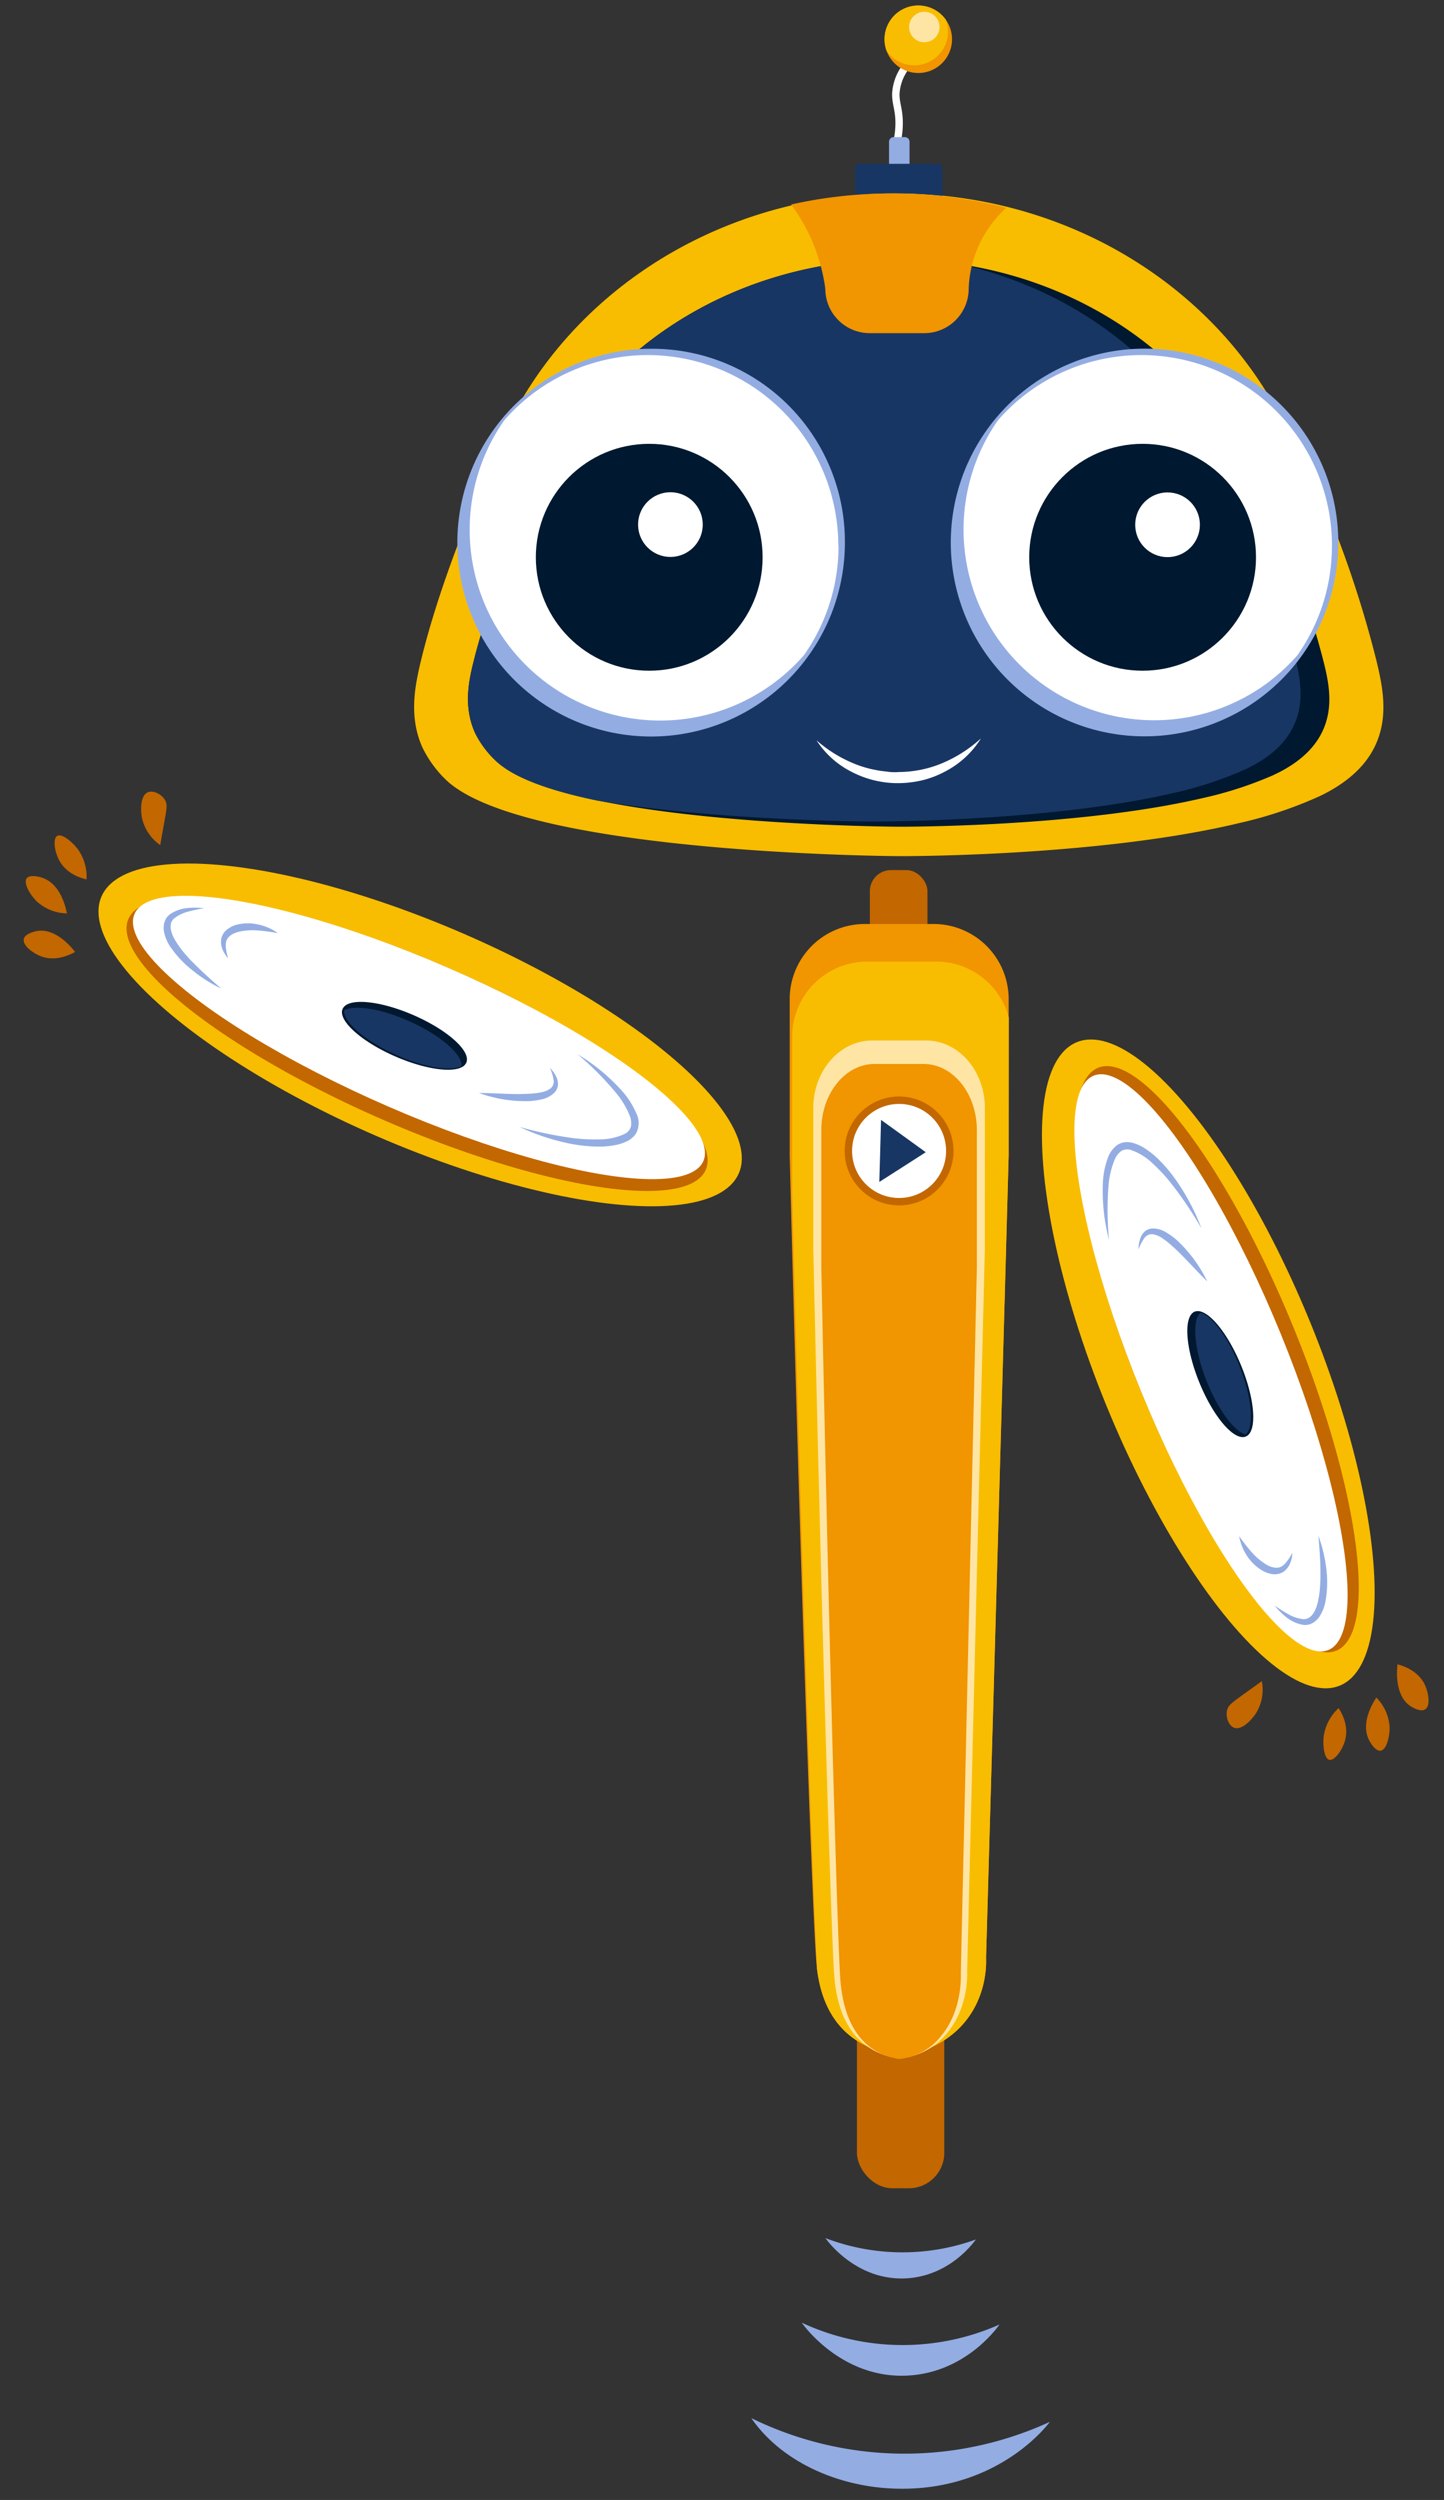 <svg xmlns="http://www.w3.org/2000/svg" xmlns:xlink="http://www.w3.org/1999/xlink" viewBox="0 0 389.81 674.52"><rect x="0" y="0" width="389.81" height="674.52" fill="#333333" stroke="none"/><defs><style>.cls-1{fill:#f8bd00;}.cls-2{fill:#001830;}.cls-3{fill:#183664;}.cls-11,.cls-4{fill:#fff;}.cls-5{fill:#f19500;}.cls-10,.cls-6{fill:none;}.cls-6{stroke:#fff;}.cls-10,.cls-11,.cls-6{stroke-miterlimit:10;}.cls-11,.cls-6{stroke-width:2px;}.cls-7{fill:#93ade3;}.cls-8{fill:#ffe5a4;}.cls-9{fill:#c36700;}.cls-10{stroke:url(#Безымянный_градиент_32);}.cls-11{stroke:#c36700;}</style><linearGradient id="Безымянный_градиент_32" x1="242.59" y1="554.67" x2="242.59" y2="285.19" gradientUnits="userSpaceOnUse"><stop offset="0" stop-color="#ffce3f"/><stop offset="0.65" stop-color="#fdbc37"/><stop offset="0.99" stop-color="#fcb031"/></linearGradient></defs><g id="Слой_4" data-name="Слой 4"><path class="cls-1" d="M371.2,201.26c-1.84,3.85-5.66,9.09-14.88,13.52a112,112,0,0,1-21.68,7.27c-38.22,9.19-91.9,8.95-91.9,8.95s-55.89-.25-93.28-8.64c-12.67-2.85-23.21-6.62-28.74-11.64A30.77,30.77,0,0,1,114,201.6c-3.61-8.1-2-16.18-.68-22,5-21.41,14.87-44.44,18.08-51.79h.4c11.75-35.89,43.36-63.77,83-72.65a124.84,124.84,0,0,1,58.08.9c37.9,9.76,67.93,37,79.28,71.83H354a297,297,0,0,1,17.57,50.36C373.28,185.38,374.93,193.41,371.2,201.26Z"/><path class="cls-2" d="M356.86,197.61c-1.64,3.29-5,7.78-13.22,11.57a102.48,102.48,0,0,1-19.27,6.22c-33.95,7.87-81.65,7.66-81.65,7.66s-48.11-.2-81.3-7.07h-.06l-1.51-.32c-11.26-2.43-20.63-5.66-25.54-10a26.42,26.42,0,0,1-6-7.8c-3.21-6.94-1.82-13.85-.61-18.81,4.47-18.33,13.21-38,16.07-44.33h.35C156.85,97.29,195.86,70,242,70a115,115,0,0,1,17.14,1.28c38.48,5.79,69.67,30.77,80.76,63.53h1.64a247.51,247.51,0,0,1,15.61,43.1C358.71,184,360.17,190.89,356.86,197.61Z"/><path class="cls-3" d="M349.08,196.15c-1.63,3.3-5,7.78-13.22,11.58A102.37,102.37,0,0,1,316.6,214c-34,7.86-81.65,7.66-81.65,7.66s-41.1-.18-73.53-5.62h-.06l-1.51-.32c-11.26-2.43-20.63-5.66-25.54-10a26.42,26.42,0,0,1-6-7.8c-3.21-6.94-1.82-13.85-.61-18.81,4.47-18.33,13.21-38,16.07-44.33h.35C156.85,97.29,195.86,70,242,70a115,115,0,0,1,17.14,1.28c34.87,7.79,62.65,31.55,73,62.08h1.65a248.35,248.35,0,0,1,15.61,43.1C350.93,182.56,352.4,189.44,349.08,196.15Z"/><path class="cls-4" d="M355.49,150.65a51.15,51.15,0,0,1-9.33,29.54,51.7,51.7,0,0,1-3.79,3.9l0,0a51.45,51.45,0,0,1-72.95-70.72,53.46,53.46,0,0,1,3.78-3.9l.31-.23a51.45,51.45,0,0,1,82,41.39Z"/><path class="cls-4" d="M220.41,199.73a35.8,35.8,0,0,0,10.52,6.45,29.53,29.53,0,0,0,5.79,1.63c1,.22,2,.28,3,.42s2,.14,3,.07a30.77,30.77,0,0,0,11.7-2.41,36.76,36.76,0,0,0,10.39-6.66,24.8,24.8,0,0,1-9.37,8.77,26.43,26.43,0,0,1-6.12,2.44,28.73,28.73,0,0,1-6.57.86,27,27,0,0,1-12.76-3A24.27,24.27,0,0,1,220.41,199.73Z"/><path class="cls-5" d="M271.64,56.08A30.85,30.85,0,0,0,261.5,77.89a12,12,0,0,1-12,12H234.79a12,12,0,0,1-12-12,49.2,49.2,0,0,0-4.73-15.39,48.48,48.48,0,0,0-4.5-7.32,122.4,122.4,0,0,1,18.13-2.66q4.49-.33,9.05-.33a125,125,0,0,1,12.76.65A121.1,121.1,0,0,1,271.64,56.08Z"/><path class="cls-6" d="M245,17.45a13.08,13.08,0,0,0-3.16,7.73c-.1,2.74.92,4.34.88,8.24a22.53,22.53,0,0,1-.63,5.07"/><path class="cls-7" d="M245.53,38.24v6.85H240V38.24A1.25,1.25,0,0,1,241.22,37h3A1.26,1.26,0,0,1,245.53,38.24Z"/><path class="cls-3" d="M254.4,45.37v7.47a130.83,130.83,0,0,0-13.79-.73c-3.29,0-6.55.13-9.78.37V45.37A1.17,1.17,0,0,1,232,44.2h21.23A1.17,1.17,0,0,1,254.4,45.37Z"/><path class="cls-5" d="M257,10.59a9.11,9.11,0,1,1-9.11-9.11A9.11,9.11,0,0,1,257,10.59Z"/><path class="cls-1" d="M254.8,12.9a9.12,9.12,0,0,1-12.38,3.6,9,9,0,0,1-3.09-2.79,9.11,9.11,0,0,1,16-8.37A9.1,9.1,0,0,1,254.8,12.9Z"/><path class="cls-7" d="M361.27,146.41a52,52,0,0,1-9.49,30,50.91,50.91,0,0,1-7.12,8.19,52.3,52.3,0,1,1,16.61-38.22Z"/><path class="cls-4" d="M359.55,147.27a51.15,51.15,0,0,1-9.33,29.54,51.58,51.58,0,0,1-7.85,7.28l0,0a51.45,51.45,0,0,1-72.95-70.72,53.46,53.46,0,0,1,3.78-3.9,52,52,0,0,1,4.37-3.61,51.45,51.45,0,0,1,82,41.39Z"/><circle class="cls-2" cx="308.45" cy="150.36" r="30.61"/><circle class="cls-4" cx="315.18" cy="141.59" r="8.73"/><path class="cls-7" d="M228.08,146.41A52.31,52.31,0,1,1,175.77,94.1,52.06,52.06,0,0,1,228.08,146.41Z"/><path class="cls-4" d="M226.36,147.27A51.15,51.15,0,0,1,217,176.81a51.58,51.58,0,0,1-7.85,7.28l0,0a51.45,51.45,0,0,1-73-70.72,53.46,53.46,0,0,1,3.78-3.9,52,52,0,0,1,4.37-3.61,51.45,51.45,0,0,1,82,41.39Z"/><circle class="cls-2" cx="175.26" cy="150.36" r="30.61"/><circle class="cls-4" cx="180.98" cy="141.54" r="8.73"/><circle class="cls-8" cx="249.52" cy="7.29" r="4.11"/><rect class="cls-9" x="234.82" y="234.76" width="15.55" height="27.83" rx="5.68"/><rect class="cls-9" x="231.33" y="538.45" width="23.58" height="51.97" rx="9.56"/><path class="cls-7" d="M263.43,604.24a58.25,58.25,0,0,1-40.61-.38c.43.62,8.41,11.69,22,10.85C256.22,614,262.59,605.41,263.43,604.24Z"/><path class="cls-7" d="M269.82,627.18a64.49,64.49,0,0,1-53.4-.5c.57.81,11.07,15.37,28.91,14.26C260.35,640,268.72,628.72,269.82,627.18Z"/><path class="cls-7" d="M283.41,653.44a93.93,93.93,0,0,1-80.58-1c8.39,12.26,25.32,19.73,43.08,19C270.45,670.46,282.69,654.43,283.41,653.44Z"/><path class="cls-10" d="M263.58,339.8c0,.3,0,.6,0,.9h0q-2.16,95.13-4.33,190.28c.05,1.41.27,10.2-5.28,16.94a16.45,16.45,0,0,1-11.37,6.25,16.63,16.63,0,0,1-10.28-5.54c-4.95-5.73-5.5-14.21-5.69-18-.8-15.2-2.95-88.94-5-190h0q0-.45,0-.9V303.54c0-9.86,6.45-17.85,14.4-17.85h13.19c7.95,0,14.39,8,14.39,17.85Z"/><path class="cls-5" d="M272.29,269.59v41.23q0,.51,0,1h0q-3,108.17-6.1,216.34c.07,1.6.38,11.59-7.44,19.26a25.46,25.46,0,0,1-16,7.1c-4.16-.53-9.87-2-14.48-6.29-5.45-5.09-7.11-12.09-7.71-16.94a.17.17,0,0,1,0-.07c-.16-1.33-.24-2.49-.3-3.4-1.13-17.28-4.16-101.12-7.08-216h0q0-.51,0-1V269.59a20.28,20.28,0,0,1,20.28-20.29H252A20.28,20.28,0,0,1,272.29,269.59Z"/><path class="cls-1" d="M272.29,310.82q0,.51,0,1h0q-3,108.17-6.1,216.34c.07,1.6.38,11.59-7.44,19.26a25.46,25.46,0,0,1-16,7.1c-4.16-.53-9.87-2-14.48-6.29-5.45-5.09-7.11-12.09-7.71-16.94a.17.17,0,0,1,0-.07c-1.34-26.83-4.07-105.35-6.71-209.26h0q0-.51,0-1V279.73a20.28,20.28,0,0,1,20.28-20.29h18.59a20.28,20.28,0,0,1,19.61,15.11Z"/><path class="cls-8" d="M265.86,336.06c0,.31,0,.62,0,.91h0q-2.39,97.36-4.77,194.72c.05,1.44.29,10.43-5.83,17.34a18.57,18.57,0,0,1-12.54,6.38c-.46-.06-.94-.14-1.45-.25a18.41,18.41,0,0,1-9.89-5.4c-5.46-5.87-6.07-14.55-6.28-18.37-.88-15.56-3.25-91-5.55-194.42h0c0-.29,0-.6,0-.91V299c0-10.09,7.12-18.26,15.89-18.26H250c8.77,0,15.87,8.17,15.87,18.26Z"/><path class="cls-5" d="M263.7,341.18c0,.3,0,.6,0,.89h0q-2.16,95.15-4.33,190.29c.05,1.4.27,10.19-5.28,16.94a16.4,16.4,0,0,1-11.37,6.24c-.42-.06-.85-.14-1.31-.25a16.29,16.29,0,0,1-9-5.28c-4.95-5.73-5.5-14.21-5.69-18-.8-15.2-2.95-88.94-5-190h0c0-.29,0-.59,0-.89V304.91c0-9.86,6.45-17.84,14.4-17.84h13.19c7.95,0,14.39,8,14.39,17.84Z"/><circle class="cls-11" cx="242.71" cy="310.54" r="13.69"/><polygon class="cls-3" points="237.37 318.91 237.61 310.54 237.84 302.16 243.88 306.52 249.91 310.88 243.64 314.9 237.37 318.91"/><ellipse class="cls-1" cx="326.19" cy="367.98" rx="29.72" ry="93.78" transform="translate(-115.02 150.85) rotate(-22.24)"/><ellipse class="cls-9" cx="328.59" cy="366.72" rx="22.31" ry="84.96" transform="translate(-114.36 151.66) rotate(-22.24)"/><ellipse class="cls-4" cx="326.92" cy="367.7" rx="20.39" ry="83.71" transform="translate(-114.86 151.1) rotate(-22.24)"/><path class="cls-2" d="M336.87,387.25a2.53,2.53,0,0,1-.57.34c-3.11,1.27-8.72-5.23-12.52-14.54s-4.37-17.88-1.26-19.16a2.5,2.5,0,0,1,1.67,0c3.2.92,7.66,6.76,10.86,14.57C338.61,377.13,339.33,385.2,336.87,387.25Z"/><path class="cls-3" d="M336.25,387.06c-3.09-.9-7.41-6.64-10.48-14.33-3.43-8.57-4.08-16.53-1.68-18.56,3.1.88,7.42,6.63,10.49,14.33C338,377.07,338.66,385,336.25,387.06Z"/><path class="cls-7" d="M324.34,331.44a102,102,0,0,0-8.2-12.17,45.7,45.7,0,0,0-4.91-5.29,15.83,15.83,0,0,0-5.8-3.65,3.17,3.17,0,0,0-2.74.22,5.71,5.71,0,0,0-1.84,2.49,23.07,23.07,0,0,0-1.6,6.87,82.38,82.38,0,0,0,.14,14.64,51.75,51.75,0,0,1-1.69-14.75,22.47,22.47,0,0,1,1.41-7.51,7.42,7.42,0,0,1,2.49-3.36,7,7,0,0,1,1.06-.53,4.53,4.53,0,0,1,1.14-.23,6.14,6.14,0,0,1,2.16.23,12.6,12.6,0,0,1,3.58,1.77,22.62,22.62,0,0,1,3,2.43,40.68,40.68,0,0,1,4.87,5.73A58.92,58.92,0,0,1,324.34,331.44Z"/><path class="cls-7" d="M325.82,345.68c-1.64-1.61-3.17-3.26-4.72-4.88s-3.09-3.23-4.73-4.66a19.55,19.55,0,0,0-2.53-2,6.21,6.21,0,0,0-2.68-1.13,2.48,2.48,0,0,0-2.31,1.15,12.55,12.55,0,0,0-1.49,2.95,8.42,8.42,0,0,1,.65-3.45,4.33,4.33,0,0,1,1.19-1.54,3.54,3.54,0,0,1,2-.67,7,7,0,0,1,3.64,1.08,18,18,0,0,1,2.87,2.1,36.79,36.79,0,0,1,8.13,11Z"/><path class="cls-7" d="M355.92,414.4A39,39,0,0,1,358,423a28.66,28.66,0,0,1-.17,9,11.2,11.2,0,0,1-1.79,4.4,6.08,6.08,0,0,1-.89.94l-.52.41c-.2.12-.41.21-.61.32a4,4,0,0,1-2.62.26,9.78,9.78,0,0,1-4.17-2,19.16,19.16,0,0,1-3.15-3.15,38.35,38.35,0,0,0,3.68,2.33,10.24,10.24,0,0,0,3.85,1.33c2.5.32,3.78-2.55,4.27-5.2a25,25,0,0,0,.5-4.18c.11-1.42.07-2.85.07-4.29C356.39,420.24,356.14,417.35,355.92,414.4Z"/><path class="cls-7" d="M348.87,419a7.61,7.61,0,0,1-.57,2.72,5.25,5.25,0,0,1-1.82,2.37,4.49,4.49,0,0,1-3.17.6,7.39,7.39,0,0,1-2.8-1.09,12.51,12.51,0,0,1-4-4,14.2,14.2,0,0,1-2-5.12,52.58,52.58,0,0,0,3.26,4.18,17.5,17.5,0,0,0,3.75,3.28c1.34.85,2.92,1.36,4.14.86S348,420.55,348.87,419Z"/><path class="cls-9" d="M331.28,461.35c-.49,1.81.34,4.22,1.84,4.8,2.09.82,4.87-2.18,6-4a12,12,0,0,0,1.51-8.56c-.79.57-2.57,1.86-4.93,3.54C332.54,459.43,331.62,460.05,331.28,461.35Z"/><path class="cls-9" d="M363.15,469.37c-.7,2.81-2.92,5.78-4.31,5.44s-1.8-3.94-1.49-6.42a12.81,12.81,0,0,1,4-7.52C362,461.85,364.16,465.34,363.15,469.37Z"/><path class="cls-9" d="M375.12,465.9c.08,2.62-.81,6.22-2.41,6.46-1.29.19-2.68-1.86-3.28-3.17-2.13-4.7,1.47-10.19,2.12-11.16A12.29,12.29,0,0,1,375.12,465.9Z"/><path class="cls-9" d="M384.65,454.57c1,2.15,1.57,5.65.09,6.62-1.17.77-3.23-.32-4.19-1-4.23-3.05-3.42-10.12-3.29-11.14C378.5,449.36,382.79,450.65,384.65,454.57Z"/><ellipse class="cls-1" cx="113.42" cy="279.2" rx="29.72" ry="93.78" transform="translate(-187.85 272.07) rotate(-66.53)"/><ellipse class="cls-9" cx="112.59" cy="281.78" rx="22.31" ry="84.96" transform="translate(-190.72 272.85) rotate(-66.53)"/><ellipse class="cls-4" cx="113.1" cy="279.91" rx="20.39" ry="83.71" transform="translate(-188.7 272.19) rotate(-66.53)"/><path class="cls-2" d="M92.32,272.86a2.26,2.26,0,0,1,.17-.63c1.33-3.09,9.89-2.35,19.12,1.66s15.6,9.75,14.27,12.83a2.49,2.49,0,0,1-1.17,1.19c-2.93,1.58-10.2.52-17.95-2.85C98.14,281.32,92,276.05,92.32,272.86Z"/><path class="cls-3" d="M92.89,272.57c2.84-1.52,10-.42,17.52,2.93,8.43,3.75,14.46,9,14.16,12.12-2.84,1.53-9.94.43-17.52-2.93C98.62,280.94,92.59,275.71,92.89,272.57Z"/><path class="cls-7" d="M140.26,304.06a101.52,101.52,0,0,0,14.36,3,47.32,47.32,0,0,0,7.22.35,15.77,15.77,0,0,0,6.7-1.43,3.18,3.18,0,0,0,1.8-2.08,5.73,5.73,0,0,0-.42-3.06,22.92,22.92,0,0,0-3.65-6,82.32,82.32,0,0,0-10.33-10.38,51.77,51.77,0,0,1,11.52,9.38,22.49,22.49,0,0,1,4.23,6.36,5.88,5.88,0,0,1,.18,5.26,5.13,5.13,0,0,1-.65,1,6.36,6.36,0,0,1-1.72,1.34,12.64,12.64,0,0,1-3.79,1.23,22.62,22.62,0,0,1-3.83.34,40.7,40.7,0,0,1-7.49-.7A59.16,59.16,0,0,1,140.26,304.06Z"/><path class="cls-7" d="M129.26,294.9c2.29,0,4.54.12,6.78.2s4.47.15,6.65,0a19.47,19.47,0,0,0,3.19-.34,6.4,6.4,0,0,0,2.71-1.06,2.48,2.48,0,0,0,.84-2.44,12.16,12.16,0,0,0-1-3.15,8.34,8.34,0,0,1,1.94,2.92,4.13,4.13,0,0,1,.22,1.94,3.56,3.56,0,0,1-.94,1.86,7,7,0,0,1-3.36,1.77,19.62,19.62,0,0,1-3.53.5,36.56,36.56,0,0,1-13.52-2.23Z"/><path class="cls-7" d="M59.72,266.73A38.23,38.23,0,0,1,52.21,262,28.57,28.57,0,0,1,46,255.48a11.33,11.33,0,0,1-1.79-4.4,6.27,6.27,0,0,1,0-1.3l.09-.66c.06-.22.14-.43.22-.65a4.07,4.07,0,0,1,1.68-2A9.94,9.94,0,0,1,50.64,245a19.55,19.55,0,0,1,4.46.05,38.43,38.43,0,0,0-4.27.91,10.35,10.35,0,0,0-3.68,1.73c-2,1.52-.92,4.47.58,6.71a25.23,25.23,0,0,0,2.55,3.34c.91,1.09,1.95,2.09,3,3.12C55.3,262.88,57.5,264.78,59.72,266.73Z"/><path class="cls-7" d="M61.58,258.55a7.76,7.76,0,0,1-1.49-2.35,5.35,5.35,0,0,1-.35-3,4.44,4.44,0,0,1,1.85-2.63,7.45,7.45,0,0,1,2.77-1.19,12.7,12.7,0,0,1,5.66.13,14.09,14.09,0,0,1,5,2.26,52.71,52.71,0,0,0-5.25-.71,17.79,17.79,0,0,0-5,.27c-1.55.33-3,1.06-3.56,2.28S61.08,256.82,61.58,258.55Z"/><path class="cls-9" d="M44.58,215.92c-.92-1.63-3.2-2.78-4.68-2.15-2.07.88-2,5-1.54,7.07a12,12,0,0,0,4.9,7.17c.16-1,.54-3.12,1.06-6C45,218.18,45.24,217.09,44.58,215.92Z"/><path class="cls-9" d="M16.16,232.44c-1.46-2.5-1.95-6.18-.71-6.91s4,1.57,5.54,3.56a12.78,12.78,0,0,1,2.37,8.19C22.22,237,18.24,236,16.16,232.44Z"/><path class="cls-9" d="M10,243.28c-1.88-1.82-3.76-5-2.78-6.31.79-1,3.22-.54,4.55,0,4.82,1.88,6.07,8.32,6.28,9.47A12.34,12.34,0,0,1,10,243.28Z"/><path class="cls-9" d="M11.11,258.05c-2.24-.83-5.07-3-4.69-4.68.3-1.37,2.53-2,3.71-2.2,5.16-.77,9.52,4.86,10.13,5.68C19.15,257.48,15.17,259.55,11.11,258.05Z"/></g></svg>